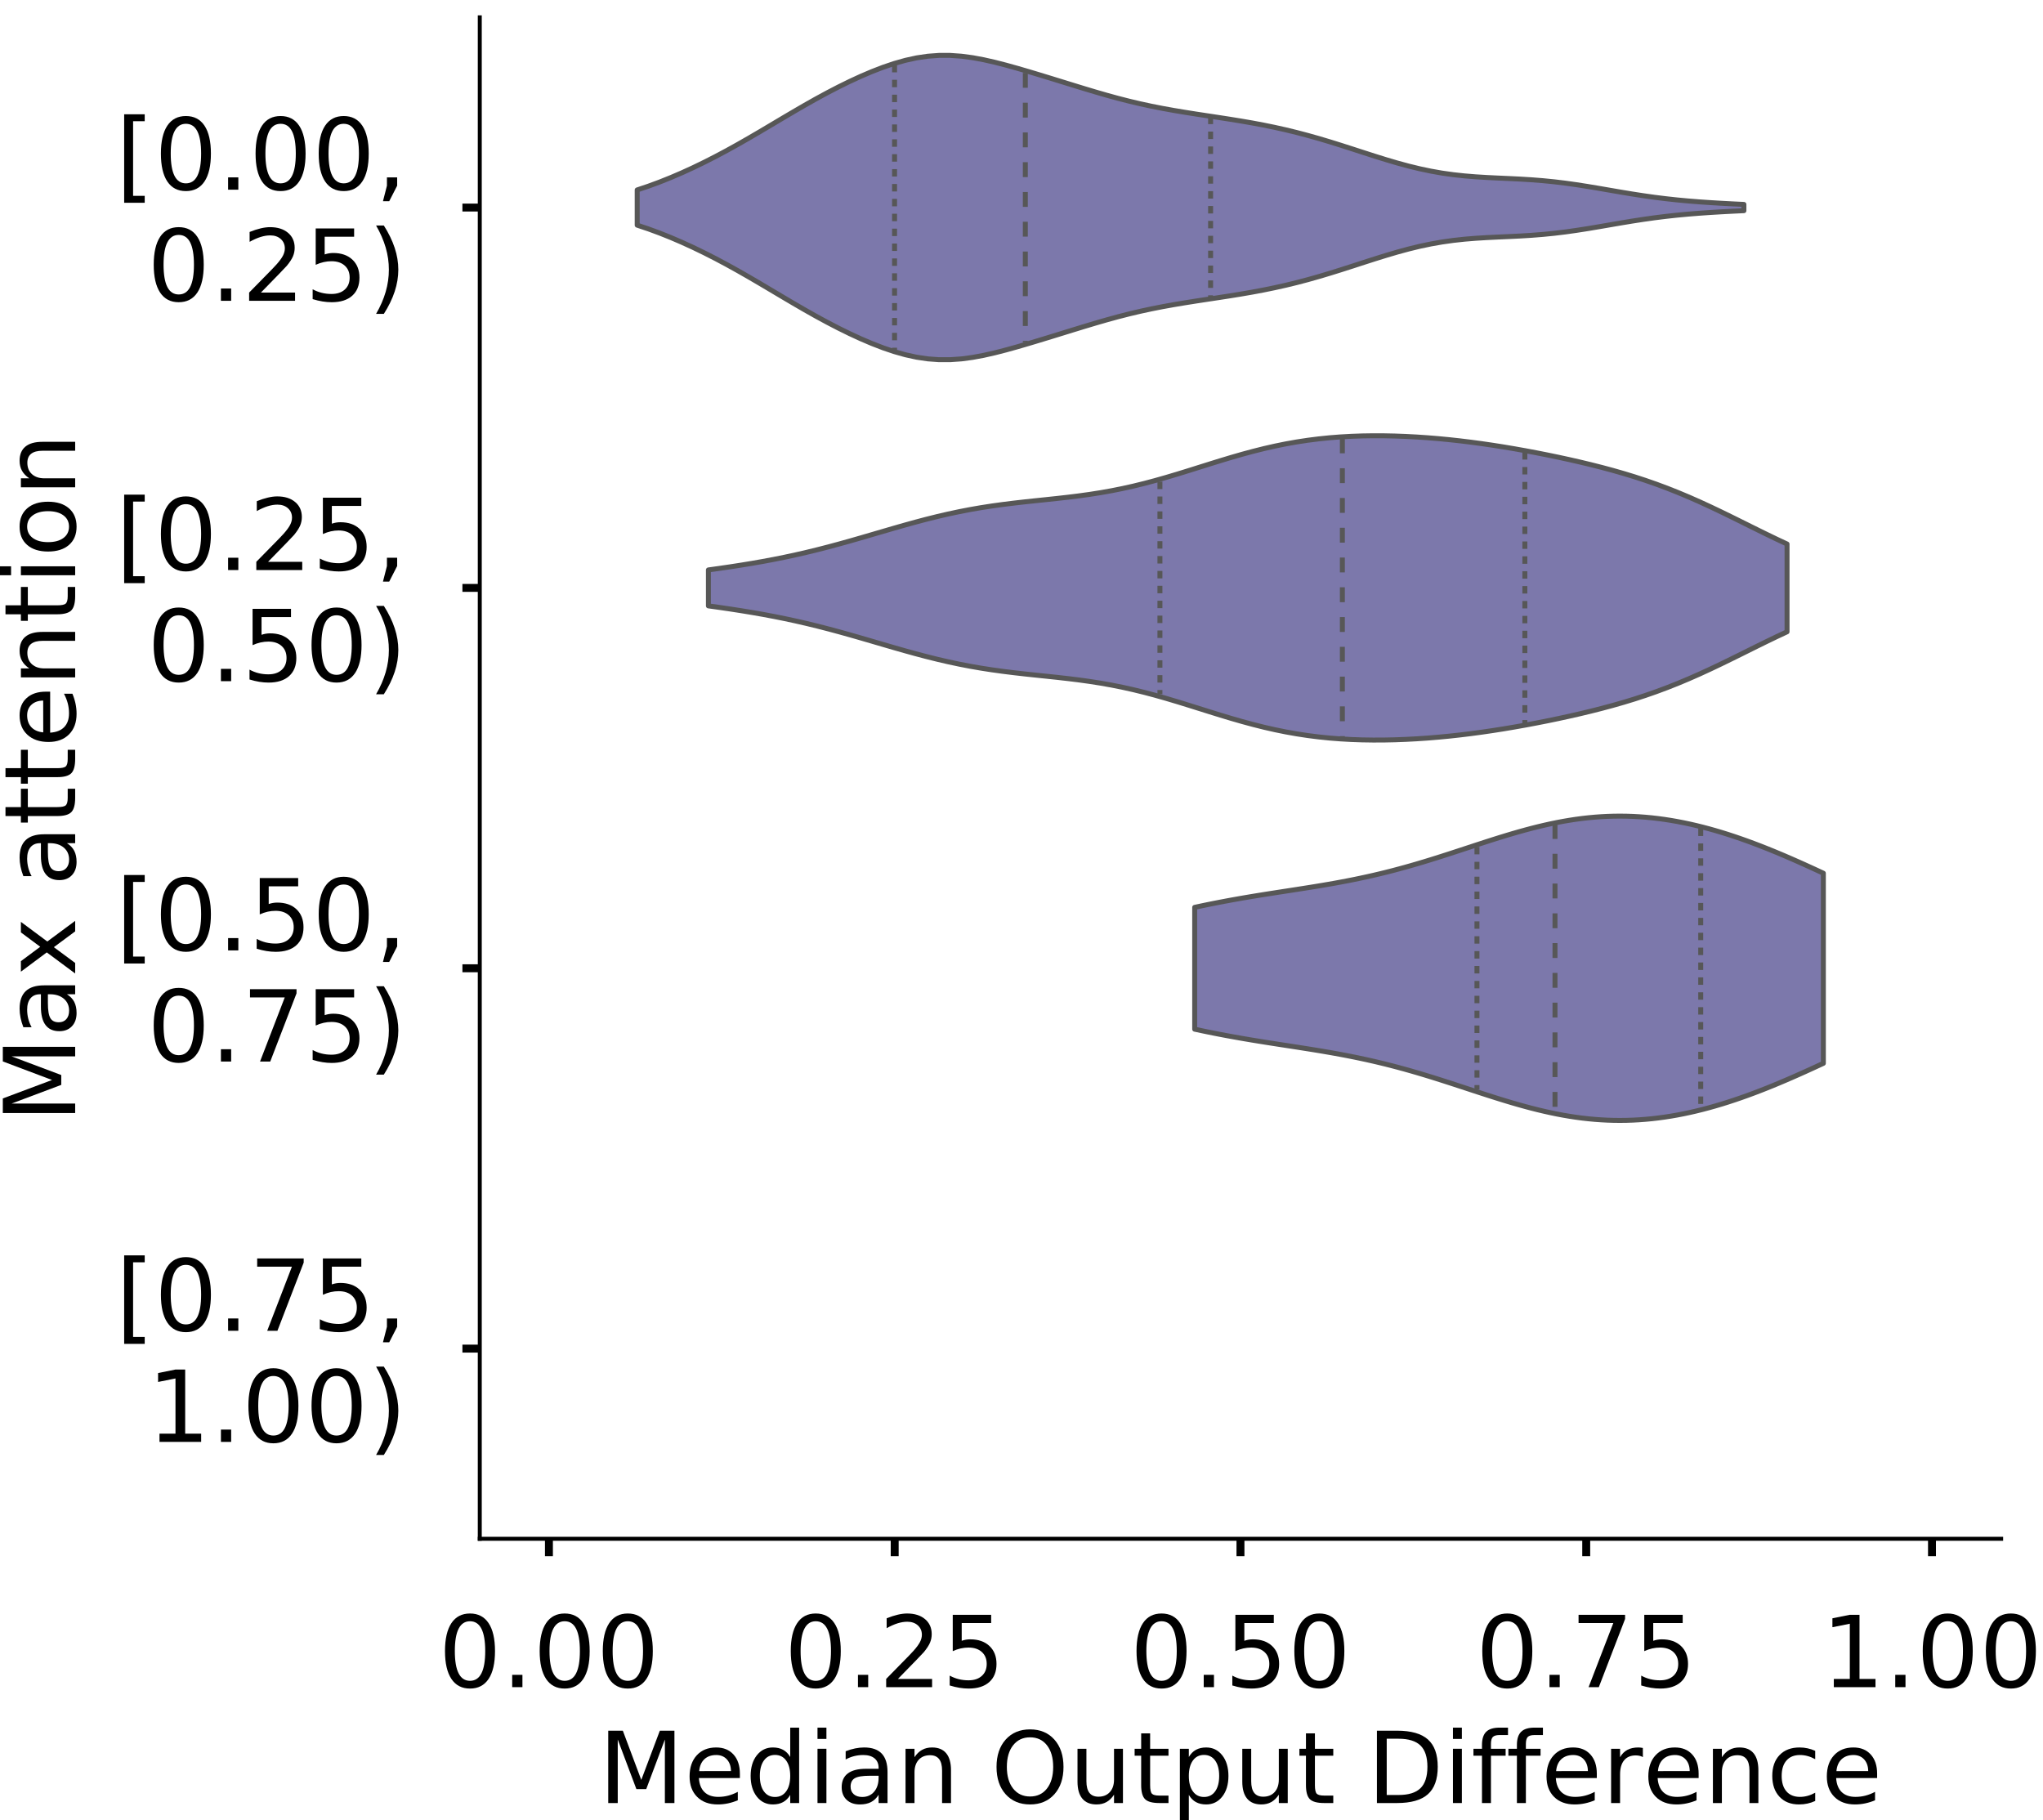 <?xml version="1.0" encoding="utf-8" standalone="no"?>
<!DOCTYPE svg PUBLIC "-//W3C//DTD SVG 1.1//EN"
  "http://www.w3.org/Graphics/SVG/1.1/DTD/svg11.dtd">
<!-- Created with matplotlib (https://matplotlib.org/) -->
<svg height="366.833pt" version="1.1" viewBox="0 0 411.77 366.833" width="411.77pt" xmlns="http://www.w3.org/2000/svg" xmlns:xlink="http://www.w3.org/1999/xlink">
 <defs>
  <style type="text/css">
*{stroke-linecap:butt;stroke-linejoin:round;}
  </style>
 </defs>
 <g id="figure_1">
  <g id="patch_1">
   <path d="M 0 366.833 
L 411.77 366.833 
L 411.77 -0 
L 0 -0 
z
" style="fill:#ffffff;"/>
  </g>
  <g id="axes_1">
   <g id="patch_2">
    <path d="M 96.7 310.133 
L 403.333 310.133 
L 403.333 3.5 
L 96.7 3.5 
z
" style="fill:#ffffff;"/>
   </g>
   <g id="PolyCollection_1">
    <defs>
     <path d="M 128.428 -321.452 
L 128.428 -328.556 
L 130.681 -329.31 
L 132.934 -330.14 
L 135.187 -331.041 
L 137.44 -332.009 
L 139.693 -333.04 
L 141.946 -334.131 
L 144.2 -335.279 
L 146.453 -336.478 
L 148.706 -337.726 
L 150.959 -339.013 
L 153.212 -340.33 
L 155.465 -341.666 
L 157.719 -343.006 
L 159.972 -344.335 
L 162.225 -345.641 
L 164.478 -346.91 
L 166.731 -348.133 
L 168.984 -349.303 
L 171.237 -350.411 
L 173.491 -351.451 
L 175.744 -352.413 
L 177.997 -353.282 
L 180.25 -354.044 
L 182.503 -354.679 
L 184.756 -355.17 
L 187.009 -355.502 
L 189.263 -355.668 
L 191.516 -355.666 
L 193.769 -355.507 
L 196.022 -355.207 
L 198.275 -354.789 
L 200.528 -354.277 
L 202.782 -353.698 
L 205.035 -353.071 
L 207.288 -352.414 
L 209.541 -351.737 
L 211.794 -351.048 
L 214.047 -350.353 
L 216.3 -349.657 
L 218.554 -348.967 
L 220.807 -348.292 
L 223.06 -347.64 
L 225.313 -347.022 
L 227.566 -346.445 
L 229.819 -345.913 
L 232.072 -345.426 
L 234.326 -344.982 
L 236.579 -344.576 
L 238.832 -344.199 
L 241.085 -343.843 
L 243.338 -343.5 
L 245.591 -343.158 
L 247.845 -342.81 
L 250.098 -342.446 
L 252.351 -342.057 
L 254.604 -341.635 
L 256.857 -341.175 
L 259.11 -340.673 
L 261.363 -340.124 
L 263.617 -339.531 
L 265.87 -338.895 
L 268.123 -338.222 
L 270.376 -337.518 
L 272.629 -336.795 
L 274.882 -336.065 
L 277.135 -335.341 
L 279.389 -334.64 
L 281.642 -333.976 
L 283.895 -333.364 
L 286.148 -332.816 
L 288.401 -332.342 
L 290.654 -331.946 
L 292.908 -331.628 
L 295.161 -331.383 
L 297.414 -331.199 
L 299.667 -331.061 
L 301.92 -330.951 
L 304.173 -330.849 
L 306.426 -330.738 
L 308.68 -330.6 
L 310.933 -330.423 
L 313.186 -330.2 
L 315.439 -329.929 
L 317.692 -329.614 
L 319.945 -329.262 
L 322.198 -328.885 
L 324.452 -328.497 
L 326.705 -328.11 
L 328.958 -327.737 
L 331.211 -327.389 
L 333.464 -327.071 
L 335.717 -326.79 
L 337.971 -326.544 
L 340.224 -326.333 
L 342.477 -326.153 
L 344.73 -325.998 
L 346.983 -325.863 
L 349.236 -325.744 
L 351.489 -325.636 
L 351.489 -324.372 
L 351.489 -324.372 
L 349.236 -324.265 
L 346.983 -324.146 
L 344.73 -324.011 
L 342.477 -323.856 
L 340.224 -323.675 
L 337.971 -323.464 
L 335.717 -323.219 
L 333.464 -322.937 
L 331.211 -322.62 
L 328.958 -322.271 
L 326.705 -321.899 
L 324.452 -321.512 
L 322.198 -321.123 
L 319.945 -320.746 
L 317.692 -320.395 
L 315.439 -320.079 
L 313.186 -319.808 
L 310.933 -319.585 
L 308.68 -319.408 
L 306.426 -319.27 
L 304.173 -319.159 
L 301.92 -319.058 
L 299.667 -318.948 
L 297.414 -318.81 
L 295.161 -318.626 
L 292.908 -318.38 
L 290.654 -318.062 
L 288.401 -317.666 
L 286.148 -317.192 
L 283.895 -316.644 
L 281.642 -316.032 
L 279.389 -315.368 
L 277.135 -314.667 
L 274.882 -313.944 
L 272.629 -313.213 
L 270.376 -312.49 
L 268.123 -311.787 
L 265.87 -311.113 
L 263.617 -310.477 
L 261.363 -309.884 
L 259.11 -309.336 
L 256.857 -308.833 
L 254.604 -308.373 
L 252.351 -307.952 
L 250.098 -307.563 
L 247.845 -307.198 
L 245.591 -306.85 
L 243.338 -306.509 
L 241.085 -306.165 
L 238.832 -305.809 
L 236.579 -305.433 
L 234.326 -305.026 
L 232.072 -304.582 
L 229.819 -304.096 
L 227.566 -303.563 
L 225.313 -302.986 
L 223.06 -302.368 
L 220.807 -301.717 
L 218.554 -301.041 
L 216.3 -300.351 
L 214.047 -299.655 
L 211.794 -298.96 
L 209.541 -298.271 
L 207.288 -297.595 
L 205.035 -296.937 
L 202.782 -296.311 
L 200.528 -295.731 
L 198.275 -295.22 
L 196.022 -294.801 
L 193.769 -294.501 
L 191.516 -294.342 
L 189.263 -294.341 
L 187.009 -294.506 
L 184.756 -294.839 
L 182.503 -295.33 
L 180.25 -295.965 
L 177.997 -296.726 
L 175.744 -297.596 
L 173.491 -298.557 
L 171.237 -299.597 
L 168.984 -300.706 
L 166.731 -301.875 
L 164.478 -303.098 
L 162.225 -304.368 
L 159.972 -305.673 
L 157.719 -307.002 
L 155.465 -308.342 
L 153.212 -309.678 
L 150.959 -310.995 
L 148.706 -312.283 
L 146.453 -313.53 
L 144.2 -314.73 
L 141.946 -315.877 
L 139.693 -316.968 
L 137.44 -317.999 
L 135.187 -318.968 
L 132.934 -319.869 
L 130.681 -320.698 
L 128.428 -321.452 
z
" id="md1104368e8" style="stroke:#575757;"/>
    </defs>
    <g clip-path="url(#p7850338794)">
     <use style="fill:#7c78ab;stroke:#575757;" x="0" xlink:href="#md1104368e8" y="366.833"/>
    </g>
   </g>
   <g id="PolyCollection_2">
    <defs>
     <path d="M 142.782 -244.721 
L 142.782 -251.971 
L 144.978 -252.277 
L 147.174 -252.598 
L 149.37 -252.938 
L 151.566 -253.298 
L 153.762 -253.683 
L 155.958 -254.094 
L 158.153 -254.535 
L 160.349 -255.006 
L 162.545 -255.509 
L 164.741 -256.044 
L 166.937 -256.607 
L 169.133 -257.198 
L 171.329 -257.81 
L 173.525 -258.44 
L 175.721 -259.081 
L 177.917 -259.724 
L 180.113 -260.364 
L 182.309 -260.991 
L 184.505 -261.598 
L 186.701 -262.179 
L 188.897 -262.726 
L 191.093 -263.236 
L 193.289 -263.704 
L 195.485 -264.129 
L 197.681 -264.511 
L 199.877 -264.852 
L 202.073 -265.156 
L 204.269 -265.429 
L 206.464 -265.679 
L 208.66 -265.913 
L 210.856 -266.142 
L 213.052 -266.375 
L 215.248 -266.622 
L 217.444 -266.894 
L 219.64 -267.198 
L 221.836 -267.543 
L 224.032 -267.933 
L 226.228 -268.372 
L 228.424 -268.861 
L 230.62 -269.399 
L 232.816 -269.982 
L 235.012 -270.604 
L 237.208 -271.258 
L 239.404 -271.934 
L 241.6 -272.623 
L 243.796 -273.313 
L 245.992 -273.993 
L 248.188 -274.654 
L 250.384 -275.286 
L 252.58 -275.879 
L 254.775 -276.429 
L 256.971 -276.928 
L 259.167 -277.374 
L 261.363 -277.765 
L 263.559 -278.099 
L 265.755 -278.378 
L 267.951 -278.602 
L 270.147 -278.775 
L 272.343 -278.898 
L 274.539 -278.976 
L 276.735 -279.009 
L 278.931 -279.002 
L 281.127 -278.957 
L 283.323 -278.875 
L 285.519 -278.759 
L 287.715 -278.61 
L 289.911 -278.43 
L 292.107 -278.219 
L 294.303 -277.979 
L 296.499 -277.71 
L 298.695 -277.415 
L 300.891 -277.093 
L 303.087 -276.748 
L 305.282 -276.378 
L 307.478 -275.987 
L 309.674 -275.574 
L 311.87 -275.14 
L 314.066 -274.686 
L 316.262 -274.209 
L 318.458 -273.708 
L 320.654 -273.181 
L 322.85 -272.625 
L 325.046 -272.035 
L 327.242 -271.407 
L 329.438 -270.737 
L 331.634 -270.02 
L 333.83 -269.254 
L 336.026 -268.435 
L 338.222 -267.565 
L 340.418 -266.644 
L 342.614 -265.675 
L 344.81 -264.663 
L 347.006 -263.617 
L 349.202 -262.545 
L 351.398 -261.457 
L 353.593 -260.366 
L 355.789 -259.284 
L 357.985 -258.222 
L 360.181 -257.193 
L 360.181 -239.499 
L 360.181 -239.499 
L 357.985 -238.469 
L 355.789 -237.408 
L 353.593 -236.325 
L 351.398 -235.234 
L 349.202 -234.147 
L 347.006 -233.075 
L 344.81 -232.029 
L 342.614 -231.017 
L 340.418 -230.048 
L 338.222 -229.127 
L 336.026 -228.256 
L 333.83 -227.438 
L 331.634 -226.672 
L 329.438 -225.955 
L 327.242 -225.285 
L 325.046 -224.657 
L 322.85 -224.067 
L 320.654 -223.51 
L 318.458 -222.983 
L 316.262 -222.483 
L 314.066 -222.006 
L 311.87 -221.551 
L 309.674 -221.118 
L 307.478 -220.705 
L 305.282 -220.313 
L 303.087 -219.944 
L 300.891 -219.598 
L 298.695 -219.277 
L 296.499 -218.981 
L 294.303 -218.713 
L 292.107 -218.473 
L 289.911 -218.262 
L 287.715 -218.081 
L 285.519 -217.933 
L 283.323 -217.817 
L 281.127 -217.735 
L 278.931 -217.69 
L 276.735 -217.683 
L 274.539 -217.716 
L 272.343 -217.793 
L 270.147 -217.917 
L 267.951 -218.089 
L 265.755 -218.314 
L 263.559 -218.593 
L 261.363 -218.927 
L 259.167 -219.317 
L 256.971 -219.763 
L 254.775 -220.263 
L 252.58 -220.812 
L 250.384 -221.406 
L 248.188 -222.037 
L 245.992 -222.698 
L 243.796 -223.379 
L 241.6 -224.069 
L 239.404 -224.757 
L 237.208 -225.434 
L 235.012 -226.088 
L 232.816 -226.71 
L 230.62 -227.293 
L 228.424 -227.831 
L 226.228 -228.32 
L 224.032 -228.759 
L 221.836 -229.149 
L 219.64 -229.493 
L 217.444 -229.798 
L 215.248 -230.069 
L 213.052 -230.317 
L 210.856 -230.55 
L 208.66 -230.778 
L 206.464 -231.013 
L 204.269 -231.262 
L 202.073 -231.536 
L 199.877 -231.84 
L 197.681 -232.181 
L 195.485 -232.563 
L 193.289 -232.988 
L 191.093 -233.456 
L 188.897 -233.965 
L 186.701 -234.513 
L 184.505 -235.093 
L 182.309 -235.701 
L 180.113 -236.328 
L 177.917 -236.967 
L 175.721 -237.611 
L 173.525 -238.251 
L 171.329 -238.881 
L 169.133 -239.494 
L 166.937 -240.084 
L 164.741 -240.648 
L 162.545 -241.182 
L 160.349 -241.685 
L 158.153 -242.157 
L 155.958 -242.597 
L 153.762 -243.009 
L 151.566 -243.393 
L 149.37 -243.754 
L 147.174 -244.094 
L 144.978 -244.415 
L 142.782 -244.721 
z
" id="m0bd17a9c96" style="stroke:#575757;"/>
    </defs>
    <g clip-path="url(#p7850338794)">
     <use style="fill:#7c78ab;stroke:#575757;" x="0" xlink:href="#m0bd17a9c96" y="366.833"/>
    </g>
   </g>
   <g id="PolyCollection_3">
    <defs>
     <path d="M 240.792 -159.408 
L 240.792 -183.967 
L 242.072 -184.241 
L 243.352 -184.507 
L 244.632 -184.765 
L 245.912 -185.014 
L 247.191 -185.256 
L 248.471 -185.491 
L 249.751 -185.718 
L 251.031 -185.939 
L 252.311 -186.154 
L 253.591 -186.364 
L 254.871 -186.569 
L 256.151 -186.771 
L 257.431 -186.97 
L 258.71 -187.167 
L 259.99 -187.364 
L 261.27 -187.562 
L 262.55 -187.762 
L 263.83 -187.964 
L 265.11 -188.17 
L 266.39 -188.382 
L 267.67 -188.6 
L 268.95 -188.825 
L 270.229 -189.059 
L 271.509 -189.302 
L 272.789 -189.555 
L 274.069 -189.819 
L 275.349 -190.094 
L 276.629 -190.381 
L 277.909 -190.68 
L 279.189 -190.991 
L 280.469 -191.315 
L 281.748 -191.651 
L 283.028 -191.999 
L 284.308 -192.359 
L 285.588 -192.73 
L 286.868 -193.111 
L 288.148 -193.501 
L 289.428 -193.899 
L 290.708 -194.305 
L 291.987 -194.717 
L 293.267 -195.133 
L 294.547 -195.552 
L 295.827 -195.972 
L 297.107 -196.392 
L 298.387 -196.81 
L 299.667 -197.225 
L 300.947 -197.634 
L 302.227 -198.036 
L 303.506 -198.428 
L 304.786 -198.811 
L 306.066 -199.18 
L 307.346 -199.536 
L 308.626 -199.877 
L 309.906 -200.2 
L 311.186 -200.504 
L 312.466 -200.789 
L 313.746 -201.053 
L 315.025 -201.295 
L 316.305 -201.514 
L 317.585 -201.709 
L 318.865 -201.879 
L 320.145 -202.023 
L 321.425 -202.142 
L 322.705 -202.234 
L 323.985 -202.3 
L 325.265 -202.339 
L 326.544 -202.351 
L 327.824 -202.336 
L 329.104 -202.294 
L 330.384 -202.225 
L 331.664 -202.129 
L 332.944 -202.007 
L 334.224 -201.859 
L 335.504 -201.686 
L 336.784 -201.487 
L 338.063 -201.264 
L 339.343 -201.016 
L 340.623 -200.745 
L 341.903 -200.451 
L 343.183 -200.134 
L 344.463 -199.795 
L 345.743 -199.435 
L 347.023 -199.055 
L 348.303 -198.655 
L 349.582 -198.236 
L 350.862 -197.798 
L 352.142 -197.343 
L 353.422 -196.872 
L 354.702 -196.384 
L 355.982 -195.882 
L 357.262 -195.365 
L 358.542 -194.836 
L 359.822 -194.294 
L 361.101 -193.741 
L 362.381 -193.178 
L 363.661 -192.606 
L 364.941 -192.025 
L 366.221 -191.438 
L 367.501 -190.845 
L 367.501 -152.53 
L 367.501 -152.53 
L 366.221 -151.937 
L 364.941 -151.35 
L 363.661 -150.769 
L 362.381 -150.197 
L 361.101 -149.634 
L 359.822 -149.081 
L 358.542 -148.539 
L 357.262 -148.01 
L 355.982 -147.493 
L 354.702 -146.991 
L 353.422 -146.503 
L 352.142 -146.032 
L 350.862 -145.577 
L 349.582 -145.139 
L 348.303 -144.72 
L 347.023 -144.32 
L 345.743 -143.94 
L 344.463 -143.58 
L 343.183 -143.241 
L 341.903 -142.924 
L 340.623 -142.63 
L 339.343 -142.359 
L 338.063 -142.111 
L 336.784 -141.888 
L 335.504 -141.689 
L 334.224 -141.516 
L 332.944 -141.368 
L 331.664 -141.246 
L 330.384 -141.15 
L 329.104 -141.081 
L 327.824 -141.039 
L 326.544 -141.024 
L 325.265 -141.036 
L 323.985 -141.075 
L 322.705 -141.141 
L 321.425 -141.233 
L 320.145 -141.352 
L 318.865 -141.496 
L 317.585 -141.666 
L 316.305 -141.861 
L 315.025 -142.08 
L 313.746 -142.322 
L 312.466 -142.586 
L 311.186 -142.871 
L 309.906 -143.175 
L 308.626 -143.498 
L 307.346 -143.839 
L 306.066 -144.195 
L 304.786 -144.564 
L 303.506 -144.947 
L 302.227 -145.339 
L 300.947 -145.741 
L 299.667 -146.15 
L 298.387 -146.565 
L 297.107 -146.983 
L 295.827 -147.403 
L 294.547 -147.823 
L 293.267 -148.242 
L 291.987 -148.658 
L 290.708 -149.07 
L 289.428 -149.476 
L 288.148 -149.874 
L 286.868 -150.264 
L 285.588 -150.645 
L 284.308 -151.016 
L 283.028 -151.376 
L 281.748 -151.724 
L 280.469 -152.06 
L 279.189 -152.384 
L 277.909 -152.695 
L 276.629 -152.994 
L 275.349 -153.281 
L 274.069 -153.556 
L 272.789 -153.82 
L 271.509 -154.073 
L 270.229 -154.316 
L 268.95 -154.55 
L 267.67 -154.775 
L 266.39 -154.993 
L 265.11 -155.205 
L 263.83 -155.411 
L 262.55 -155.613 
L 261.27 -155.813 
L 259.99 -156.011 
L 258.71 -156.208 
L 257.431 -156.405 
L 256.151 -156.604 
L 254.871 -156.806 
L 253.591 -157.011 
L 252.311 -157.221 
L 251.031 -157.436 
L 249.751 -157.657 
L 248.471 -157.884 
L 247.191 -158.119 
L 245.912 -158.361 
L 244.632 -158.61 
L 243.352 -158.868 
L 242.072 -159.134 
L 240.792 -159.408 
z
" id="m68345f3a63" style="stroke:#575757;"/>
    </defs>
    <g clip-path="url(#p7850338794)">
     <use style="fill:#7c78ab;stroke:#575757;" x="0" xlink:href="#m68345f3a63" y="366.833"/>
    </g>
   </g>
   <g id="patch_3">
    <path clip-path="url(#p7850338794)" d="M 110.638 41.829 
L 110.638 41.829 
L 110.638 41.829 
L 110.638 41.829 
z
" style="fill:#7c78ab;stroke:#575757;stroke-linejoin:miter;stroke-width:0.5;"/>
   </g>
   <g id="matplotlib.axis_1">
    <g id="xtick_1">
     <g id="line2d_1">
      <defs>
       <path d="M 0 0 
L 0 3.5 
" id="m1a774799f0" style="stroke:#000000;stroke-width:1.6;"/>
      </defs>
      <g>
       <use style="stroke:#000000;stroke-width:1.6;" x="110.638" xlink:href="#m1a774799f0" y="310.133"/>
      </g>
     </g>
     <g id="text_1">
      <!-- 0.00 -->
      <defs>
       <path d="M 31.781 66.406 
Q 24.172 66.406 20.328 58.906 
Q 16.5 51.422 16.5 36.375 
Q 16.5 21.391 20.328 13.891 
Q 24.172 6.391 31.781 6.391 
Q 39.453 6.391 43.281 13.891 
Q 47.125 21.391 47.125 36.375 
Q 47.125 51.422 43.281 58.906 
Q 39.453 66.406 31.781 66.406 
z
M 31.781 74.219 
Q 44.047 74.219 50.516 64.516 
Q 56.984 54.828 56.984 36.375 
Q 56.984 17.969 50.516 8.266 
Q 44.047 -1.422 31.781 -1.422 
Q 19.531 -1.422 13.062 8.266 
Q 6.594 17.969 6.594 36.375 
Q 6.594 54.828 13.062 64.516 
Q 19.531 74.219 31.781 74.219 
z
" id="DejaVuSans-48"/>
       <path d="M 10.688 12.406 
L 21 12.406 
L 21 0 
L 10.688 0 
z
" id="DejaVuSans-46"/>
      </defs>
      <g transform="translate(88.372 340.03)scale(0.2 -0.2)">
       <use xlink:href="#DejaVuSans-48"/>
       <use x="63.623" xlink:href="#DejaVuSans-46"/>
       <use x="95.41" xlink:href="#DejaVuSans-48"/>
       <use x="159.033" xlink:href="#DejaVuSans-48"/>
      </g>
     </g>
    </g>
    <g id="xtick_2">
     <g id="line2d_2">
      <g>
       <use style="stroke:#000000;stroke-width:1.6;" x="180.327" xlink:href="#m1a774799f0" y="310.133"/>
      </g>
     </g>
     <g id="text_2">
      <!-- 0.25 -->
      <defs>
       <path d="M 19.188 8.297 
L 53.609 8.297 
L 53.609 0 
L 7.328 0 
L 7.328 8.297 
Q 12.938 14.109 22.625 23.891 
Q 32.328 33.688 34.812 36.531 
Q 39.547 41.844 41.422 45.531 
Q 43.312 49.219 43.312 52.781 
Q 43.312 58.594 39.234 62.25 
Q 35.156 65.922 28.609 65.922 
Q 23.969 65.922 18.812 64.312 
Q 13.672 62.703 7.812 59.422 
L 7.812 69.391 
Q 13.766 71.781 18.938 73 
Q 24.125 74.219 28.422 74.219 
Q 39.75 74.219 46.484 68.547 
Q 53.219 62.891 53.219 53.422 
Q 53.219 48.922 51.531 44.891 
Q 49.859 40.875 45.406 35.406 
Q 44.188 33.984 37.641 27.219 
Q 31.109 20.453 19.188 8.297 
z
" id="DejaVuSans-50"/>
       <path d="M 10.797 72.906 
L 49.516 72.906 
L 49.516 64.594 
L 19.828 64.594 
L 19.828 46.734 
Q 21.969 47.469 24.109 47.828 
Q 26.266 48.188 28.422 48.188 
Q 40.625 48.188 47.75 41.5 
Q 54.891 34.812 54.891 23.391 
Q 54.891 11.625 47.562 5.094 
Q 40.234 -1.422 26.906 -1.422 
Q 22.312 -1.422 17.547 -0.641 
Q 12.797 0.141 7.719 1.703 
L 7.719 11.625 
Q 12.109 9.234 16.797 8.062 
Q 21.484 6.891 26.703 6.891 
Q 35.156 6.891 40.078 11.328 
Q 45.016 15.766 45.016 23.391 
Q 45.016 31 40.078 35.438 
Q 35.156 39.891 26.703 39.891 
Q 22.75 39.891 18.812 39.016 
Q 14.891 38.141 10.797 36.281 
z
" id="DejaVuSans-53"/>
      </defs>
      <g transform="translate(158.062 340.03)scale(0.2 -0.2)">
       <use xlink:href="#DejaVuSans-48"/>
       <use x="63.623" xlink:href="#DejaVuSans-46"/>
       <use x="95.41" xlink:href="#DejaVuSans-50"/>
       <use x="159.033" xlink:href="#DejaVuSans-53"/>
      </g>
     </g>
    </g>
    <g id="xtick_3">
     <g id="line2d_3">
      <g>
       <use style="stroke:#000000;stroke-width:1.6;" x="250.017" xlink:href="#m1a774799f0" y="310.133"/>
      </g>
     </g>
     <g id="text_3">
      <!-- 0.50 -->
      <g transform="translate(227.751 340.03)scale(0.2 -0.2)">
       <use xlink:href="#DejaVuSans-48"/>
       <use x="63.623" xlink:href="#DejaVuSans-46"/>
       <use x="95.41" xlink:href="#DejaVuSans-53"/>
       <use x="159.033" xlink:href="#DejaVuSans-48"/>
      </g>
     </g>
    </g>
    <g id="xtick_4">
     <g id="line2d_4">
      <g>
       <use style="stroke:#000000;stroke-width:1.6;" x="319.706" xlink:href="#m1a774799f0" y="310.133"/>
      </g>
     </g>
     <g id="text_4">
      <!-- 0.75 -->
      <defs>
       <path d="M 8.203 72.906 
L 55.078 72.906 
L 55.078 68.703 
L 28.609 0 
L 18.312 0 
L 43.219 64.594 
L 8.203 64.594 
z
" id="DejaVuSans-55"/>
      </defs>
      <g transform="translate(297.44 340.03)scale(0.2 -0.2)">
       <use xlink:href="#DejaVuSans-48"/>
       <use x="63.623" xlink:href="#DejaVuSans-46"/>
       <use x="95.41" xlink:href="#DejaVuSans-55"/>
       <use x="159.033" xlink:href="#DejaVuSans-53"/>
      </g>
     </g>
    </g>
    <g id="xtick_5">
     <g id="line2d_5">
      <g>
       <use style="stroke:#000000;stroke-width:1.6;" x="389.395" xlink:href="#m1a774799f0" y="310.133"/>
      </g>
     </g>
     <g id="text_5">
      <!-- 1.00 -->
      <defs>
       <path d="M 12.406 8.297 
L 28.516 8.297 
L 28.516 63.922 
L 10.984 60.406 
L 10.984 69.391 
L 28.422 72.906 
L 38.281 72.906 
L 38.281 8.297 
L 54.391 8.297 
L 54.391 0 
L 12.406 0 
z
" id="DejaVuSans-49"/>
      </defs>
      <g transform="translate(367.13 340.03)scale(0.2 -0.2)">
       <use xlink:href="#DejaVuSans-49"/>
       <use x="63.623" xlink:href="#DejaVuSans-46"/>
       <use x="95.41" xlink:href="#DejaVuSans-48"/>
       <use x="159.033" xlink:href="#DejaVuSans-48"/>
      </g>
     </g>
    </g>
    <g id="text_6">
     <!-- Median Output Difference -->
     <defs>
      <path d="M 9.812 72.906 
L 24.516 72.906 
L 43.109 23.297 
L 61.812 72.906 
L 76.516 72.906 
L 76.516 0 
L 66.891 0 
L 66.891 64.016 
L 48.094 14.016 
L 38.188 14.016 
L 19.391 64.016 
L 19.391 0 
L 9.812 0 
z
" id="DejaVuSans-77"/>
      <path d="M 56.203 29.594 
L 56.203 25.203 
L 14.891 25.203 
Q 15.484 15.922 20.484 11.062 
Q 25.484 6.203 34.422 6.203 
Q 39.594 6.203 44.453 7.469 
Q 49.312 8.734 54.109 11.281 
L 54.109 2.781 
Q 49.266 0.734 44.188 -0.344 
Q 39.109 -1.422 33.891 -1.422 
Q 20.797 -1.422 13.156 6.188 
Q 5.516 13.812 5.516 26.812 
Q 5.516 40.234 12.766 48.109 
Q 20.016 56 32.328 56 
Q 43.359 56 49.781 48.891 
Q 56.203 41.797 56.203 29.594 
z
M 47.219 32.234 
Q 47.125 39.594 43.094 43.984 
Q 39.062 48.391 32.422 48.391 
Q 24.906 48.391 20.391 44.141 
Q 15.875 39.891 15.188 32.172 
z
" id="DejaVuSans-101"/>
      <path d="M 45.406 46.391 
L 45.406 75.984 
L 54.391 75.984 
L 54.391 0 
L 45.406 0 
L 45.406 8.203 
Q 42.578 3.328 38.25 0.953 
Q 33.938 -1.422 27.875 -1.422 
Q 17.969 -1.422 11.734 6.484 
Q 5.516 14.406 5.516 27.297 
Q 5.516 40.188 11.734 48.094 
Q 17.969 56 27.875 56 
Q 33.938 56 38.25 53.625 
Q 42.578 51.266 45.406 46.391 
z
M 14.797 27.297 
Q 14.797 17.391 18.875 11.75 
Q 22.953 6.109 30.078 6.109 
Q 37.203 6.109 41.297 11.75 
Q 45.406 17.391 45.406 27.297 
Q 45.406 37.203 41.297 42.844 
Q 37.203 48.484 30.078 48.484 
Q 22.953 48.484 18.875 42.844 
Q 14.797 37.203 14.797 27.297 
z
" id="DejaVuSans-100"/>
      <path d="M 9.422 54.688 
L 18.406 54.688 
L 18.406 0 
L 9.422 0 
z
M 9.422 75.984 
L 18.406 75.984 
L 18.406 64.594 
L 9.422 64.594 
z
" id="DejaVuSans-105"/>
      <path d="M 34.281 27.484 
Q 23.391 27.484 19.188 25 
Q 14.984 22.516 14.984 16.5 
Q 14.984 11.719 18.141 8.906 
Q 21.297 6.109 26.703 6.109 
Q 34.188 6.109 38.703 11.406 
Q 43.219 16.703 43.219 25.484 
L 43.219 27.484 
z
M 52.203 31.203 
L 52.203 0 
L 43.219 0 
L 43.219 8.297 
Q 40.141 3.328 35.547 0.953 
Q 30.953 -1.422 24.312 -1.422 
Q 15.922 -1.422 10.953 3.297 
Q 6 8.016 6 15.922 
Q 6 25.141 12.172 29.828 
Q 18.359 34.516 30.609 34.516 
L 43.219 34.516 
L 43.219 35.406 
Q 43.219 41.609 39.141 45 
Q 35.062 48.391 27.688 48.391 
Q 23 48.391 18.547 47.266 
Q 14.109 46.141 10.016 43.891 
L 10.016 52.203 
Q 14.938 54.109 19.578 55.047 
Q 24.219 56 28.609 56 
Q 40.484 56 46.344 49.844 
Q 52.203 43.703 52.203 31.203 
z
" id="DejaVuSans-97"/>
      <path d="M 54.891 33.016 
L 54.891 0 
L 45.906 0 
L 45.906 32.719 
Q 45.906 40.484 42.875 44.328 
Q 39.844 48.188 33.797 48.188 
Q 26.516 48.188 22.312 43.547 
Q 18.109 38.922 18.109 30.906 
L 18.109 0 
L 9.078 0 
L 9.078 54.688 
L 18.109 54.688 
L 18.109 46.188 
Q 21.344 51.125 25.703 53.562 
Q 30.078 56 35.797 56 
Q 45.219 56 50.047 50.172 
Q 54.891 44.344 54.891 33.016 
z
" id="DejaVuSans-110"/>
      <path id="DejaVuSans-32"/>
      <path d="M 39.406 66.219 
Q 28.656 66.219 22.328 58.203 
Q 16.016 50.203 16.016 36.375 
Q 16.016 22.609 22.328 14.594 
Q 28.656 6.594 39.406 6.594 
Q 50.141 6.594 56.422 14.594 
Q 62.703 22.609 62.703 36.375 
Q 62.703 50.203 56.422 58.203 
Q 50.141 66.219 39.406 66.219 
z
M 39.406 74.219 
Q 54.734 74.219 63.906 63.938 
Q 73.094 53.656 73.094 36.375 
Q 73.094 19.141 63.906 8.859 
Q 54.734 -1.422 39.406 -1.422 
Q 24.031 -1.422 14.812 8.828 
Q 5.609 19.094 5.609 36.375 
Q 5.609 53.656 14.812 63.938 
Q 24.031 74.219 39.406 74.219 
z
" id="DejaVuSans-79"/>
      <path d="M 8.5 21.578 
L 8.5 54.688 
L 17.484 54.688 
L 17.484 21.922 
Q 17.484 14.156 20.5 10.266 
Q 23.531 6.391 29.594 6.391 
Q 36.859 6.391 41.078 11.031 
Q 45.312 15.672 45.312 23.688 
L 45.312 54.688 
L 54.297 54.688 
L 54.297 0 
L 45.312 0 
L 45.312 8.406 
Q 42.047 3.422 37.719 1 
Q 33.406 -1.422 27.688 -1.422 
Q 18.266 -1.422 13.375 4.438 
Q 8.5 10.297 8.5 21.578 
z
M 31.109 56 
z
" id="DejaVuSans-117"/>
      <path d="M 18.312 70.219 
L 18.312 54.688 
L 36.812 54.688 
L 36.812 47.703 
L 18.312 47.703 
L 18.312 18.016 
Q 18.312 11.328 20.141 9.422 
Q 21.969 7.516 27.594 7.516 
L 36.812 7.516 
L 36.812 0 
L 27.594 0 
Q 17.188 0 13.234 3.875 
Q 9.281 7.766 9.281 18.016 
L 9.281 47.703 
L 2.688 47.703 
L 2.688 54.688 
L 9.281 54.688 
L 9.281 70.219 
z
" id="DejaVuSans-116"/>
      <path d="M 18.109 8.203 
L 18.109 -20.797 
L 9.078 -20.797 
L 9.078 54.688 
L 18.109 54.688 
L 18.109 46.391 
Q 20.953 51.266 25.266 53.625 
Q 29.594 56 35.594 56 
Q 45.562 56 51.781 48.094 
Q 58.016 40.188 58.016 27.297 
Q 58.016 14.406 51.781 6.484 
Q 45.562 -1.422 35.594 -1.422 
Q 29.594 -1.422 25.266 0.953 
Q 20.953 3.328 18.109 8.203 
z
M 48.688 27.297 
Q 48.688 37.203 44.609 42.844 
Q 40.531 48.484 33.406 48.484 
Q 26.266 48.484 22.188 42.844 
Q 18.109 37.203 18.109 27.297 
Q 18.109 17.391 22.188 11.75 
Q 26.266 6.109 33.406 6.109 
Q 40.531 6.109 44.609 11.75 
Q 48.688 17.391 48.688 27.297 
z
" id="DejaVuSans-112"/>
      <path d="M 19.672 64.797 
L 19.672 8.109 
L 31.594 8.109 
Q 46.688 8.109 53.688 14.938 
Q 60.688 21.781 60.688 36.531 
Q 60.688 51.172 53.688 57.984 
Q 46.688 64.797 31.594 64.797 
z
M 9.812 72.906 
L 30.078 72.906 
Q 51.266 72.906 61.172 64.094 
Q 71.094 55.281 71.094 36.531 
Q 71.094 17.672 61.125 8.828 
Q 51.172 0 30.078 0 
L 9.812 0 
z
" id="DejaVuSans-68"/>
      <path d="M 37.109 75.984 
L 37.109 68.5 
L 28.516 68.5 
Q 23.688 68.5 21.797 66.547 
Q 19.922 64.594 19.922 59.516 
L 19.922 54.688 
L 34.719 54.688 
L 34.719 47.703 
L 19.922 47.703 
L 19.922 0 
L 10.891 0 
L 10.891 47.703 
L 2.297 47.703 
L 2.297 54.688 
L 10.891 54.688 
L 10.891 58.5 
Q 10.891 67.625 15.141 71.797 
Q 19.391 75.984 28.609 75.984 
z
" id="DejaVuSans-102"/>
      <path d="M 41.109 46.297 
Q 39.594 47.172 37.812 47.578 
Q 36.031 48 33.891 48 
Q 26.266 48 22.188 43.047 
Q 18.109 38.094 18.109 28.812 
L 18.109 0 
L 9.078 0 
L 9.078 54.688 
L 18.109 54.688 
L 18.109 46.188 
Q 20.953 51.172 25.484 53.578 
Q 30.031 56 36.531 56 
Q 37.453 56 38.578 55.875 
Q 39.703 55.766 41.062 55.516 
z
" id="DejaVuSans-114"/>
      <path d="M 48.781 52.594 
L 48.781 44.188 
Q 44.969 46.297 41.141 47.344 
Q 37.312 48.391 33.406 48.391 
Q 24.656 48.391 19.812 42.844 
Q 14.984 37.312 14.984 27.297 
Q 14.984 17.281 19.812 11.734 
Q 24.656 6.203 33.406 6.203 
Q 37.312 6.203 41.141 7.25 
Q 44.969 8.297 48.781 10.406 
L 48.781 2.094 
Q 45.016 0.344 40.984 -0.531 
Q 36.969 -1.422 32.422 -1.422 
Q 20.062 -1.422 12.781 6.344 
Q 5.516 14.109 5.516 27.297 
Q 5.516 40.672 12.859 48.328 
Q 20.219 56 33.016 56 
Q 37.156 56 41.109 55.141 
Q 45.062 54.297 48.781 52.594 
z
" id="DejaVuSans-99"/>
     </defs>
     <g transform="translate(120.629 363.386)scale(0.2 -0.2)">
      <use xlink:href="#DejaVuSans-77"/>
      <use x="86.279" xlink:href="#DejaVuSans-101"/>
      <use x="147.803" xlink:href="#DejaVuSans-100"/>
      <use x="211.279" xlink:href="#DejaVuSans-105"/>
      <use x="239.062" xlink:href="#DejaVuSans-97"/>
      <use x="300.342" xlink:href="#DejaVuSans-110"/>
      <use x="363.721" xlink:href="#DejaVuSans-32"/>
      <use x="395.508" xlink:href="#DejaVuSans-79"/>
      <use x="474.219" xlink:href="#DejaVuSans-117"/>
      <use x="537.598" xlink:href="#DejaVuSans-116"/>
      <use x="576.807" xlink:href="#DejaVuSans-112"/>
      <use x="640.283" xlink:href="#DejaVuSans-117"/>
      <use x="703.662" xlink:href="#DejaVuSans-116"/>
      <use x="742.871" xlink:href="#DejaVuSans-32"/>
      <use x="774.658" xlink:href="#DejaVuSans-68"/>
      <use x="851.66" xlink:href="#DejaVuSans-105"/>
      <use x="879.443" xlink:href="#DejaVuSans-102"/>
      <use x="914.648" xlink:href="#DejaVuSans-102"/>
      <use x="949.854" xlink:href="#DejaVuSans-101"/>
      <use x="1011.377" xlink:href="#DejaVuSans-114"/>
      <use x="1052.459" xlink:href="#DejaVuSans-101"/>
      <use x="1113.982" xlink:href="#DejaVuSans-110"/>
      <use x="1177.361" xlink:href="#DejaVuSans-99"/>
      <use x="1232.342" xlink:href="#DejaVuSans-101"/>
     </g>
    </g>
   </g>
   <g id="matplotlib.axis_2">
    <g id="ytick_1">
     <g id="line2d_6">
      <defs>
       <path d="M 0 0 
L -3.5 0 
" id="md15b183356" style="stroke:#000000;stroke-width:1.6;"/>
      </defs>
      <g>
       <use style="stroke:#000000;stroke-width:1.6;" x="96.7" xlink:href="#md15b183356" y="41.829"/>
      </g>
     </g>
     <g id="text_7">
      <!-- [0.00, -->
      <defs>
       <path d="M 8.594 75.984 
L 29.297 75.984 
L 29.297 69 
L 17.578 69 
L 17.578 -6.203 
L 29.297 -6.203 
L 29.297 -13.188 
L 8.594 -13.188 
z
" id="DejaVuSans-91"/>
       <path d="M 11.719 12.406 
L 22.016 12.406 
L 22.016 4 
L 14.016 -11.625 
L 7.719 -11.625 
L 11.719 4 
z
" id="DejaVuSans-44"/>
      </defs>
      <g transform="translate(23.309 38.23)scale(0.2 -0.2)">
       <use xlink:href="#DejaVuSans-91"/>
       <use x="39.014" xlink:href="#DejaVuSans-48"/>
       <use x="102.637" xlink:href="#DejaVuSans-46"/>
       <use x="134.424" xlink:href="#DejaVuSans-48"/>
       <use x="198.047" xlink:href="#DejaVuSans-48"/>
       <use x="261.67" xlink:href="#DejaVuSans-44"/>
      </g>
      <!-- 0.25) -->
      <defs>
       <path d="M 8.016 75.875 
L 15.828 75.875 
Q 23.141 64.359 26.781 53.312 
Q 30.422 42.281 30.422 31.391 
Q 30.422 20.453 26.781 9.375 
Q 23.141 -1.703 15.828 -13.188 
L 8.016 -13.188 
Q 14.5 -2 17.703 9.062 
Q 20.906 20.125 20.906 31.391 
Q 20.906 42.672 17.703 53.656 
Q 14.5 64.656 8.016 75.875 
z
" id="DejaVuSans-41"/>
      </defs>
      <g transform="translate(29.666 60.625)scale(0.2 -0.2)">
       <use xlink:href="#DejaVuSans-48"/>
       <use x="63.623" xlink:href="#DejaVuSans-46"/>
       <use x="95.41" xlink:href="#DejaVuSans-50"/>
       <use x="159.033" xlink:href="#DejaVuSans-53"/>
       <use x="222.656" xlink:href="#DejaVuSans-41"/>
      </g>
     </g>
    </g>
    <g id="ytick_2">
     <g id="line2d_7">
      <g>
       <use style="stroke:#000000;stroke-width:1.6;" x="96.7" xlink:href="#md15b183356" y="118.487"/>
      </g>
     </g>
     <g id="text_8">
      <!-- [0.25, -->
      <g transform="translate(23.309 114.888)scale(0.2 -0.2)">
       <use xlink:href="#DejaVuSans-91"/>
       <use x="39.014" xlink:href="#DejaVuSans-48"/>
       <use x="102.637" xlink:href="#DejaVuSans-46"/>
       <use x="134.424" xlink:href="#DejaVuSans-50"/>
       <use x="198.047" xlink:href="#DejaVuSans-53"/>
       <use x="261.67" xlink:href="#DejaVuSans-44"/>
      </g>
      <!-- 0.50) -->
      <g transform="translate(29.666 137.284)scale(0.2 -0.2)">
       <use xlink:href="#DejaVuSans-48"/>
       <use x="63.623" xlink:href="#DejaVuSans-46"/>
       <use x="95.41" xlink:href="#DejaVuSans-53"/>
       <use x="159.033" xlink:href="#DejaVuSans-48"/>
       <use x="222.656" xlink:href="#DejaVuSans-41"/>
      </g>
     </g>
    </g>
    <g id="ytick_3">
     <g id="line2d_8">
      <g>
       <use style="stroke:#000000;stroke-width:1.6;" x="96.7" xlink:href="#md15b183356" y="195.146"/>
      </g>
     </g>
     <g id="text_9">
      <!-- [0.50, -->
      <g transform="translate(23.309 191.546)scale(0.2 -0.2)">
       <use xlink:href="#DejaVuSans-91"/>
       <use x="39.014" xlink:href="#DejaVuSans-48"/>
       <use x="102.637" xlink:href="#DejaVuSans-46"/>
       <use x="134.424" xlink:href="#DejaVuSans-53"/>
       <use x="198.047" xlink:href="#DejaVuSans-48"/>
       <use x="261.67" xlink:href="#DejaVuSans-44"/>
      </g>
      <!-- 0.75) -->
      <g transform="translate(29.666 213.942)scale(0.2 -0.2)">
       <use xlink:href="#DejaVuSans-48"/>
       <use x="63.623" xlink:href="#DejaVuSans-46"/>
       <use x="95.41" xlink:href="#DejaVuSans-55"/>
       <use x="159.033" xlink:href="#DejaVuSans-53"/>
       <use x="222.656" xlink:href="#DejaVuSans-41"/>
      </g>
     </g>
    </g>
    <g id="ytick_4">
     <g id="line2d_9">
      <g>
       <use style="stroke:#000000;stroke-width:1.6;" x="96.7" xlink:href="#md15b183356" y="271.804"/>
      </g>
     </g>
     <g id="text_10">
      <!-- [0.75, -->
      <g transform="translate(23.309 268.205)scale(0.2 -0.2)">
       <use xlink:href="#DejaVuSans-91"/>
       <use x="39.014" xlink:href="#DejaVuSans-48"/>
       <use x="102.637" xlink:href="#DejaVuSans-46"/>
       <use x="134.424" xlink:href="#DejaVuSans-55"/>
       <use x="198.047" xlink:href="#DejaVuSans-53"/>
       <use x="261.67" xlink:href="#DejaVuSans-44"/>
      </g>
      <!-- 1.00) -->
      <g transform="translate(29.666 290.6)scale(0.2 -0.2)">
       <use xlink:href="#DejaVuSans-49"/>
       <use x="63.623" xlink:href="#DejaVuSans-46"/>
       <use x="95.41" xlink:href="#DejaVuSans-48"/>
       <use x="159.033" xlink:href="#DejaVuSans-48"/>
       <use x="222.656" xlink:href="#DejaVuSans-41"/>
      </g>
     </g>
    </g>
    <g id="text_11">
     <!-- Max attention -->
     <defs>
      <path d="M 54.891 54.688 
L 35.109 28.078 
L 55.906 0 
L 45.312 0 
L 29.391 21.484 
L 13.484 0 
L 2.875 0 
L 24.125 28.609 
L 4.688 54.688 
L 15.281 54.688 
L 29.781 35.203 
L 44.281 54.688 
z
" id="DejaVuSans-120"/>
      <path d="M 30.609 48.391 
Q 23.391 48.391 19.188 42.75 
Q 14.984 37.109 14.984 27.297 
Q 14.984 17.484 19.156 11.844 
Q 23.344 6.203 30.609 6.203 
Q 37.797 6.203 41.984 11.859 
Q 46.188 17.531 46.188 27.297 
Q 46.188 37.016 41.984 42.703 
Q 37.797 48.391 30.609 48.391 
z
M 30.609 56 
Q 42.328 56 49.016 48.375 
Q 55.719 40.766 55.719 27.297 
Q 55.719 13.875 49.016 6.219 
Q 42.328 -1.422 30.609 -1.422 
Q 18.844 -1.422 12.172 6.219 
Q 5.516 13.875 5.516 27.297 
Q 5.516 40.766 12.172 48.375 
Q 18.844 56 30.609 56 
z
" id="DejaVuSans-111"/>
     </defs>
     <g transform="translate(15.15 226.284)rotate(-90)scale(0.2 -0.2)">
      <use xlink:href="#DejaVuSans-77"/>
      <use x="86.279" xlink:href="#DejaVuSans-97"/>
      <use x="147.559" xlink:href="#DejaVuSans-120"/>
      <use x="206.738" xlink:href="#DejaVuSans-32"/>
      <use x="238.525" xlink:href="#DejaVuSans-97"/>
      <use x="299.805" xlink:href="#DejaVuSans-116"/>
      <use x="339.014" xlink:href="#DejaVuSans-116"/>
      <use x="378.223" xlink:href="#DejaVuSans-101"/>
      <use x="439.746" xlink:href="#DejaVuSans-110"/>
      <use x="503.125" xlink:href="#DejaVuSans-116"/>
      <use x="542.334" xlink:href="#DejaVuSans-105"/>
      <use x="570.117" xlink:href="#DejaVuSans-111"/>
      <use x="631.299" xlink:href="#DejaVuSans-110"/>
     </g>
    </g>
   </g>
   <g id="line2d_10">
    <path clip-path="url(#p7850338794)" d="M 180.299 13.08 
L 180.299 70.578 
" style="fill:none;stroke:#575757;stroke-dasharray:1.5,1.5;stroke-dashoffset:0;"/>
   </g>
   <g id="line2d_11">
    <path clip-path="url(#p7850338794)" d="M 206.656 14.694 
L 206.656 68.965 
" style="fill:none;stroke:#575757;stroke-dasharray:3,3;stroke-dashoffset:0;"/>
   </g>
   <g id="line2d_12">
    <path clip-path="url(#p7850338794)" d="M 243.997 23.519 
L 243.997 60.14 
" style="fill:none;stroke:#575757;stroke-dasharray:1.5,1.5;stroke-dashoffset:0;"/>
   </g>
   <g id="line2d_13">
    <path clip-path="url(#p7850338794)" d="M 233.786 97.068 
L 233.786 139.907 
" style="fill:none;stroke:#575757;stroke-dasharray:1.5,1.5;stroke-dashoffset:0;"/>
   </g>
   <g id="line2d_14">
    <path clip-path="url(#p7850338794)" d="M 270.558 88.363 
L 270.558 148.612 
" style="fill:none;stroke:#575757;stroke-dasharray:3,3;stroke-dashoffset:0;"/>
   </g>
   <g id="line2d_15">
    <path clip-path="url(#p7850338794)" d="M 307.339 91.123 
L 307.339 145.852 
" style="fill:none;stroke:#575757;stroke-dasharray:1.5,1.5;stroke-dashoffset:0;"/>
   </g>
   <g id="line2d_16">
    <path clip-path="url(#p7850338794)" d="M 297.685 170.688 
L 297.685 219.603 
" style="fill:none;stroke:#575757;stroke-dasharray:1.5,1.5;stroke-dashoffset:0;"/>
   </g>
   <g id="line2d_17">
    <path clip-path="url(#p7850338794)" d="M 313.412 166.074 
L 313.412 224.218 
" style="fill:none;stroke:#575757;stroke-dasharray:3,3;stroke-dashoffset:0;"/>
   </g>
   <g id="line2d_18">
    <path clip-path="url(#p7850338794)" d="M 342.782 166.984 
L 342.782 223.308 
" style="fill:none;stroke:#575757;stroke-dasharray:1.5,1.5;stroke-dashoffset:0;"/>
   </g>
   <g id="patch_4">
    <path d="M 96.7 310.133 
L 96.7 3.5 
" style="fill:none;stroke:#000000;stroke-linecap:square;stroke-linejoin:miter;stroke-width:0.8;"/>
   </g>
   <g id="patch_5">
    <path d="M 96.7 310.133 
L 403.333 310.133 
" style="fill:none;stroke:#000000;stroke-linecap:square;stroke-linejoin:miter;stroke-width:0.8;"/>
   </g>
  </g>
 </g>
 <defs>
  <clipPath id="p7850338794">
   <rect height="306.633" width="306.633" x="96.7" y="3.5"/>
  </clipPath>
 </defs>
</svg>
